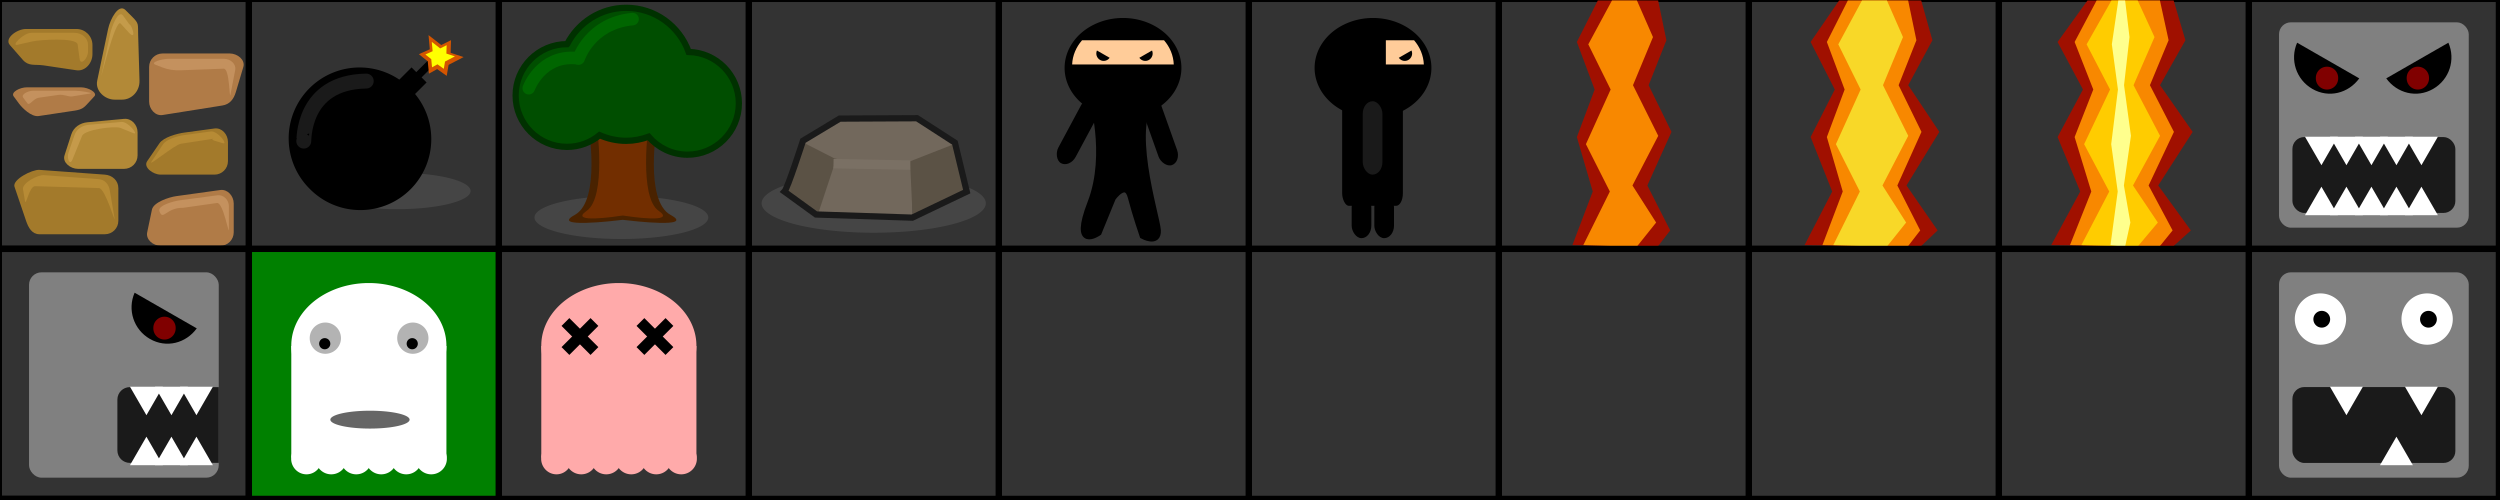<?xml version="1.0" encoding="UTF-8" standalone="no"?>
<!-- Created with Inkscape (http://www.inkscape.org/) -->

<svg
   xmlns:dc="http://purl.org/dc/elements/1.1/"
   xmlns:cc="http://creativecommons.org/ns#"
   xmlns:rdf="http://www.w3.org/1999/02/22-rdf-syntax-ns#"
   xmlns:svg="http://www.w3.org/2000/svg"
   xmlns="http://www.w3.org/2000/svg"
   xmlns:sodipodi="http://sodipodi.sourceforge.net/DTD/sodipodi-0.dtd"
   xmlns:inkscape="http://www.inkscape.org/namespaces/inkscape"
   width="400"
   height="80"
   id="svg2"
   version="1.1"
   inkscape:version="0.48.3.1 r9886"
   sodipodi:docname="spritesheet.svg">
  <rect width="100%" height="100%" fill="#333333" stroke="none"/>
  <defs
     id="defs4" />
  <sodipodi:namedview
     id="base"
     pagecolor="#000000"
     bordercolor="#666666"
     borderopacity="1.0"
     inkscape:pageopacity="0"
     inkscape:pageshadow="2"
     inkscape:zoom="3.959798"
     inkscape:cx="88.207838"
     inkscape:cy="31.358839"
     inkscape:document-units="px"
     inkscape:current-layer="layer1"
     showgrid="false"
     inkscape:window-width="1920"
     inkscape:window-height="1004"
     inkscape:window-x="0"
     inkscape:window-y="24"
     inkscape:window-maximized="1"
     showguides="true"
     inkscape:guide-bbox="true" />
  <g
     inkscape:label="Layer 1"
     inkscape:groupmode="layer"
     id="layer1"
     transform="translate(0,-972.362)">
    <rect
       style="fill:#808080;fill-opacity:1;stroke:none"
       id="rect4986"
       width="30.357"
       height="32.857"
       x="4.643"
       y="1015.934"
       rx="2"
       ry="2" />
    <path
       transform="matrix(1,0,0,0.855,10.859,976.234)"
       d="m 178.166,8.18 a 9.344,9.344 0 1 1 -18.688,0 9.344,9.344 0 1 1 18.688,0 z"
       sodipodi:ry="9.3439112"
       sodipodi:rx="9.3439112"
       sodipodi:cy="8.1801949"
       sodipodi:cx="168.82175"
       id="path4053"
       style="fill:#000000;fill-opacity:1;stroke:none"
       sodipodi:type="arc" />
    <path
       sodipodi:type="arc"
       style="opacity:0.7;fill:#4d4d4d;fill-opacity:1;stroke:none"
       id="path4033"
       sodipodi:cx="64.902298"
       sodipodi:cy="34.570431"
       sodipodi:rx="14.77348"
       sodipodi:ry="3.661803"
       d="m 79.676,34.57 a 14.773,3.662 0 1 1 -29.547,0 14.773,3.662 0 1 1 29.547,0 z"
       transform="matrix(1.214,0,0,1.286,61.003,960.432)" />
    <path
       transform="matrix(0.941,0,0,0.941,38.348,974.626)"
       d="m 79.676,34.57 a 14.773,3.662 0 1 1 -29.547,0 14.773,3.662 0 1 1 29.547,0 z"
       sodipodi:ry="3.661803"
       sodipodi:rx="14.77348"
       sodipodi:cy="34.570431"
       sodipodi:cx="64.902298"
       id="path3975"
       style="opacity:0.7;fill:#4d4d4d;fill-opacity:1;stroke:none"
       sodipodi:type="arc" />
    <path
       style="fill:#492200;fill-opacity:1;stroke:none"
       d="m 99.08,991.942 0,0.062 -4.969,0.281 c 0,0 2.129,12.147 -2.156,14.469 -3.982,2.157 6.178,0.967 7.688,0.781 1.581,0.194 11.621,1.366 7.656,-0.781 -4.286,-2.321 -2.156,-14.469 -2.156,-14.469 l -4.969,-0.281 0,-0.062 -0.531,0.031 -0.562,-0.031 z"
       id="path3972"
       inkscape:connector-curvature="0" />
    <path
       sodipodi:type="arc"
       style="opacity:0.7;fill:#4d4d4d;fill-opacity:1;stroke:none"
       id="path3805"
       sodipodi:cx="64.902298"
       sodipodi:cy="34.570431"
       sodipodi:rx="14.77348"
       sodipodi:ry="3.661803"
       d="m 79.676,34.57 a 14.773,3.662 0 1 1 -29.547,0 14.773,3.662 0 1 1 29.547,0 z"
       transform="matrix(0.795,0,0,0.795,11.95,975.434)" />
    <path
       style="fill:#a37a2b;fill-opacity:1;stroke:none"
       d="m 4.148,976.999 8.075,0 c 1.423,0 2.569,1.146 2.569,2.569 l 0,1.468 c 0,1.423 -1.162,2.779 -2.569,2.569 l -5.22,-0.779 c -1.408,-0.21 -2.411,0.19 -3.348,-0.882 L 1.579,979.568 c -0.937,-1.072 1.146,-2.569 2.569,-2.569 z"
       id="rect3774"
       inkscape:connector-curvature="0"
       sodipodi:nodetypes="sssssssss" />
    <path
       style="fill:#b28937;fill-opacity:1;stroke:none"
       d="m 13.997,991.924 5.861,-0.544 c 1.188,-0.11 2.154,0.961 2.154,2.154 l 0,3.692 c 0,1.193 -0.961,2.154 -2.154,2.154 l -7.384,0 c -1.193,0 -2.521,-1.018 -2.154,-2.154 l 1.088,-3.366 c 0.367,-1.135 1.401,-1.826 2.589,-1.936 z"
       id="rect3776"
       inkscape:connector-curvature="0"
       sodipodi:nodetypes="sssssssss" />
    <path
       style="fill:#b07b47;fill-opacity:1;stroke:none"
       d="m 28.206,1003.743 7.036,-0.979 c 1.182,-0.165 2.154,0.961 2.154,2.154 l 0,4.615 c 0,1.193 -0.961,2.154 -2.154,2.154 l -9.538,0 c -1.193,0 -2.398,-0.986 -2.154,-2.154 l 0.761,-3.636 c 0.245,-1.168 2.712,-1.989 3.894,-2.154 z"
       id="rect3780"
       inkscape:connector-curvature="0"
       sodipodi:nodetypes="sssssssss" />
    <path
       style="fill:#a37a2b;fill-opacity:1;stroke:none"
       d="m 6.321,999.542 10.461,0.761 c 1.19,0.087 2.154,0.961 2.154,2.154 l 0,5.231 c 0,1.193 -0.961,2.154 -2.154,2.154 l -10.461,0 c -1.193,0 -1.77,-1.024 -2.154,-2.154 l -1.849,-5.448 c -0.384,-1.13 2.813,-2.784 4.003,-2.698 z"
       id="rect3782"
       inkscape:connector-curvature="0"
       sodipodi:nodetypes="sssssssss" />
    <path
       style="fill:#a37a2b;fill-opacity:1;stroke:none"
       d="m 29.511,993.572 4.808,-0.653 c 1.182,-0.161 2.154,0.961 2.154,2.154 l 0,3.077 c 0,1.193 -0.961,2.154 -2.154,2.154 l -8.615,0 c -1.193,0 -2.828,-1.169 -2.154,-2.154 l 1.958,-2.859 c 0.674,-0.984 2.821,-1.558 4.003,-1.719 z"
       id="rect3784"
       inkscape:connector-curvature="0"
       sodipodi:nodetypes="sssssssss" />
    <path
       style="fill:#b28937;fill-opacity:1;stroke:none"
       d="m 20.078,973.971 1.086,1.088 c 1.091,1.093 0.888,1.139 0.938,2.823 l 0.218,7.382 c 0.05,1.684 -1.243,3.041 -2.787,3.041 l -1.194,0 c -1.544,0 -3.135,-1.392 -2.787,-3.041 l 1.74,-8.252 c 0.348,-1.648 1.696,-4.133 2.787,-3.041 z"
       id="rect3786"
       inkscape:connector-curvature="0"
       sodipodi:nodetypes="sssssssss" />
    <path
       style="fill:#b07b47;fill-opacity:1;stroke:none"
       d="m 4.332,986.333 8.615,0 c 1.193,0 2.693,0.851 2.154,1.436 l -1.088,1.181 c -0.539,0.585 -0.865,0.932 -2.045,1.109 l -5.787,0.87 c -1.18,0.177 -2.661,-1.339 -3.133,-1.98 l -0.87,-1.181 c -0.472,-0.64 0.961,-1.436 2.154,-1.436 z"
       id="rect3784-1"
       inkscape:connector-curvature="0"
       sodipodi:nodetypes="sssssssss" />
    <path
       sodipodi:nodetypes="sssssssss"
       inkscape:connector-curvature="0"
       id="path3814"
       d="m 4.988,977.614 6.899,0 c 1.216,0 2.195,0.853 2.195,1.913 l 0,1.093 c 0,1.06 -1.187,2.346 -1.349,1.144 l -0.306,-2.272 c -0.162,-1.202 -6.142,-0.751 -7.245,-0.503 l -2.389,0.538 c -1.103,0.248 0.979,-1.913 2.195,-1.913 z"
       style="opacity:0.8;fill:#bd9038;fill-opacity:0.941;stroke:none" />
    <path
       sodipodi:nodetypes="sssssssss"
       inkscape:connector-curvature="0"
       id="path3816"
       d="m 26.856,981.689 9.089,0 c 1.007,0 2.106,0.853 1.818,1.818 l -1.01,3.389 c -0.288,0.965 -0.823,1.66 -1.818,1.818 l -8.079,1.286 c -0.995,0.158 -1.818,-0.811 -1.818,-1.818 l 0,-4.675 c 0,-1.007 0.811,-1.818 1.818,-1.818 z"
       style="opacity:0.8;fill:#c99664;fill-opacity:0;stroke:none" />
    <path
       style="fill:#b07b47;fill-opacity:1;stroke:none"
       d="m 26.012,980.919 10.769,0 c 1.193,0 2.494,1.01 2.154,2.154 l -1.197,4.015 c -0.341,1.143 -0.975,1.966 -2.154,2.154 l -9.572,1.523 c -1.178,0.188 -2.154,-0.961 -2.154,-2.154 l 0,-5.538 c 0,-1.193 0.961,-2.154 2.154,-2.154 z"
       id="rect3778"
       inkscape:connector-curvature="0"
       sodipodi:nodetypes="sssssssss" />
    <path
       sodipodi:nodetypes="sssssssss"
       inkscape:connector-curvature="0"
       id="path3818"
       d="m 26.947,981.772 8.907,0 c 0.987,0 1.968,0.812 1.781,1.782 l -0.759,3.937 c -0.187,0.969 -0.103,-4.178 -1.089,-4.141 l -6.918,0.26 c -0.986,0.037 -2.018,-0.11 -2.935,-0.474 l -1.077,-0.427 c -0.917,-0.364 1.102,-0.935 2.089,-0.935 z"
       style="opacity:0.8;fill:#c99664;fill-opacity:1;stroke:none" />
    <path
       sodipodi:nodetypes="sssssccs"
       inkscape:connector-curvature="0"
       id="path3820"
       d="m 28.813,1004.401 5.978,-0.794 c 1.004,-0.133 1.83,0.779 1.83,1.746 l 0,3.741 c 0,0.967 -0.903,-4.396 -1.907,-4.254 l -5.411,0.769 c -2.759,-0.051 -3.205,2.186 -3.798,0.537 -0.328,-0.912 2.304,-1.613 3.308,-1.746 z"
       style="fill:#c4915e;fill-opacity:1;stroke:none" />
    <path
       sodipodi:nodetypes="sssssssss"
       inkscape:connector-curvature="0"
       id="path3822"
       d="m 29.566,993.964 4.186,-0.568 c 1.029,-0.14 2.869,2.178 1.875,1.875 l -1.308,-0.398 c -0.994,-0.302 0.613,-0.438 -0.414,-0.279 l -4.962,0.769 c -1.027,0.159 -5.296,3.759 -4.721,2.894 l 1.859,-2.797 c 0.575,-0.865 2.456,-1.357 3.485,-1.496 z"
       style="fill:#b78b35;fill-opacity:1;stroke:none" />
    <path
       sodipodi:nodetypes="sssssssss"
       inkscape:connector-curvature="0"
       id="path3824"
       d="m 7.025,1000.387 8.743,0.636 c 0.995,0.072 1.633,0.817 1.8,1.8 l 0.769,4.525 c 0.167,0.983 -1.496,-4.862 -2.492,-4.892 L 5.641,1002.149 c -0.997,-0.03 -1.48,3.337 -1.646,2.354 l -0.315,-1.861 c -0.166,-0.983 2.351,-2.327 3.345,-2.255 z"
       style="fill:#b78b35;fill-opacity:1;stroke:none" />
    <path
       sodipodi:nodetypes="sssssssss"
       inkscape:connector-curvature="0"
       id="path3826"
       d="m 5.35,986.877 6.582,0 c 0.912,0 3.116,0.348 2.516,0.444 l -2.898,0.467 c -0.6,0.097 -1.313,-0.37 -2.215,-0.24 l -3.116,0.447 c -0.902,0.13 -1.489,1.37 -1.85,0.88 l -0.665,-0.902 c -0.361,-0.489 0.734,-1.097 1.646,-1.097 z"
       style="fill:#c4915e;fill-opacity:1;stroke:none" />
    <path
       sodipodi:nodetypes="sssssssss"
       inkscape:connector-curvature="0"
       id="path3828"
       d="m 14.234,992.328 5.21,-0.454 c 1.056,-0.092 2.837,2.171 1.915,1.798 l -2.077,-0.841 c -0.923,-0.374 -5.745,0.277 -6.145,1.259 l -1.564,3.846 c -0.4,0.983 -0.933,-0.235 -0.607,-1.182 l 0.967,-2.809 c 0.326,-0.948 1.245,-1.524 2.301,-1.616 z"
       style="opacity:0.8;fill:#c99f4f;fill-opacity:1;stroke:none" />
    <path
       sodipodi:nodetypes="sccssss"
       inkscape:connector-curvature="0"
       id="path3830"
       d="m 19.688,974.86 1.019,1.405 c 0.396,0.061 1.26,2.791 -0.147,1.249 l -1.26,-1.385 c -0.828,-0.91 -3.344,9.582 -3.067,8.268 l 1.387,-6.577 c 0.277,-1.313 1.345,-3.958 2.067,-2.962 z"
       style="fill:#c49b4a;fill-opacity:1;stroke:none" />
    <path
       sodipodi:type="arc"
       style="fill:#000000;fill-opacity:1;stroke:none"
       id="path3029"
       sodipodi:cx="48.75"
       sodipodi:cy="7.6785717"
       sodipodi:rx="18.928572"
       sodipodi:ry="18.928572"
       d="m 67.679,7.679 a 18.929,18.929 0 1 1 -37.857,0 18.929,18.929 0 1 1 37.857,0 z"
       transform="matrix(0.424,-0.424,0.424,0.424,33.67,1011.981)" />
    <rect
       style="fill:none;stroke:#000000;stroke-opacity:1"
       id="rect3799"
       width="40"
       height="40"
       x="-0.179"
       y="972.184" />
    <rect
       y="972.184"
       x="39.821"
       height="40"
       width="40"
       id="rect3801"
       style="fill:none;stroke:#000000;stroke-opacity:1" />
    <path
       style="fill:none;stroke:#1a1a1a;stroke-width:2.384;stroke-linecap:round;stroke-linejoin:miter;stroke-miterlimit:4;stroke-opacity:1;stroke-dasharray:none"
       d="m 48.603,994.939 c 0.071,0.071 -0.403,-9.452 9.996,-9.605"
       id="path3817"
       inkscape:connector-curvature="0"
       sodipodi:nodetypes="cc" />
    <rect
       style="fill:#000000;fill-opacity:1;stroke:none"
       id="rect3819"
       width="3.122"
       height="3.405"
       x="-651.85"
       y="741.863"
       transform="matrix(0.707,-0.707,0.707,0.707,0,0)" />
    <rect
       y="742.932"
       x="-651.596"
       height="1.198"
       width="6.232"
       id="rect3827"
       style="fill:#000000;fill-opacity:1;stroke:none"
       transform="matrix(0.707,-0.707,0.707,0.707,0,0)" />
    <path
       style="fill:#d45500;fill-opacity:1;stroke:none"
       d="m 71.475,984.501 0.298,-1.763 2.397,-1.241 -2.068,-0.683 0.061,-2.026 -1.563,0.779 -2.035,-1.587 0.204,2.264 -1.745,0.79 1.416,1.135 0.19,1.976 1.312,-0.729 z"
       id="path3821"
       inkscape:connector-curvature="0"
       sodipodi:nodetypes="ccccccccccccc" />
    <path
       sodipodi:nodetypes="ccccccccccccc"
       inkscape:connector-curvature="0"
       id="path3825"
       d="m 71.008,983.372 0.197,-1.166 1.585,-0.821 -1.368,-0.452 0.041,-1.34 -1.034,0.515 -1.346,-1.05 0.135,1.498 -1.154,0.522 0.936,0.75 0.125,1.307 0.868,-0.482 z"
       style="fill:#ffff00;fill-opacity:1;stroke:none" />
    <rect
       style="fill:none;stroke:#000000;stroke-opacity:1"
       id="rect3829"
       width="40"
       height="40"
       x="79.821"
       y="972.184" />
    <path
       inkscape:connector-curvature="0"
       id="path3977"
       d="m 99.217,991.942 0,0.059 -3.729,0.269 c 0,0 1.598,11.608 -1.618,13.826 -2.989,2.061 4.637,0.924 5.77,0.747 1.187,0.185 8.722,1.305 5.747,-0.747 -3.217,-2.218 -1.618,-13.826 -1.618,-13.826 l -3.729,-0.269 0,-0.059 -0.399,0.03 -0.422,-0.03 z"
       style="opacity:0.753;fill:#803300;fill-opacity:1;stroke:none" />
    <path
       style="fill:#004e00;fill-opacity:1;stroke:#003100;stroke-opacity:1"
       d="m 100.188,973.612 c -4.123,0 -7.676,2.374 -9.438,5.812 -0.002,0.004 -0.029,-0.004 -0.031,0 -4.537,0 -8.219,3.682 -8.219,8.219 0,4.537 3.682,8.219 8.219,8.219 1.985,0 3.799,-0.703 5.219,-1.875 1.305,0.572 2.733,0.906 4.25,0.906 1.267,0 2.467,-0.25 3.594,-0.656 1.506,1.749 3.73,2.875 6.219,2.875 4.537,0 8.219,-3.682 8.219,-8.219 0,-4.474 -3.581,-8.119 -8.031,-8.219 -1.468,-4.112 -5.384,-7.062 -10,-7.062 z"
       id="path3962"
       inkscape:connector-curvature="0" />
    <path
       style="fill:none;stroke:#006600;stroke-width:2;stroke-linecap:round;stroke-linejoin:round;stroke-miterlimit:4;stroke-opacity:1;stroke-dasharray:none"
       d="m 84.6,986.477 c 0,0 1.934,-5.325 7.616,-4.82"
       id="path3979"
       inkscape:connector-curvature="0"
       sodipodi:nodetypes="cc" />
    <path
       inkscape:connector-curvature="0"
       id="path3981"
       d="m 92.579,981.734 c 0,0 1.796,-5.662 8.634,-6.316"
       style="fill:none;stroke:#006600;stroke-width:2;stroke-linecap:round;stroke-linejoin:round;stroke-miterlimit:4;stroke-opacity:1;stroke-dasharray:none"
       sodipodi:nodetypes="cc" />
    <rect
       y="972.184"
       x="119.821"
       height="40"
       width="40"
       id="rect4002"
       style="fill:none;stroke:#000000;stroke-opacity:1" />
    <path
       style="fill:#5b5245;fill-opacity:1;stroke:none"
       d="m 128.446,994.648 -2.872,8.371 c 0,0 5.42,4.774 5.528,3.516 0.108,-1.258 3.082,-9.015 3.082,-9.015 z"
       id="path4027"
       inkscape:connector-curvature="0"
       sodipodi:nodetypes="ccscc" />
    <path
       style="fill:#72685c;fill-opacity:1;stroke:none"
       d="m 133.87,997.602 12.058,0.486 0.084,8.964 -15.183,-0.288 z"
       id="path4029"
       inkscape:connector-curvature="0"
       sodipodi:nodetypes="ccccc" />
    <path
       style="fill:#5b5245;fill-opacity:1;stroke:none"
       d="m 145.591,997.772 6.784,-2.847 2.351,8.059 -8.713,4.069 z"
       id="path4031"
       inkscape:connector-curvature="0"
       sodipodi:nodetypes="ccccc" />
    <path
       style="fill:#72685c;fill-opacity:1;stroke:#72685c;stroke-width:1px;stroke-linecap:butt;stroke-linejoin:miter;stroke-opacity:1"
       d="m 128.938,994.817 c -0.64,0.072 5.673,-2.978 5.673,-2.978 l 11.633,0.118 5.731,3.188 -6.502,2.545 -11.774,-0.446 z"
       id="path4014"
       inkscape:connector-curvature="0"
       sodipodi:nodetypes="ccccccc" />
    <path
       style="fill:none;stroke:#7a7064;stroke-width:1.5;stroke-linecap:butt;stroke-linejoin:miter;stroke-miterlimit:4;stroke-opacity:1;stroke-dasharray:none"
       d="m 133.362,998.547 12.274,0.229"
       id="path4037"
       inkscape:connector-curvature="0"
       sodipodi:nodetypes="cc" />
    <path
       style="fill:none;stroke:#1a1a1a;stroke-width:1px;stroke-linecap:butt;stroke-linejoin:miter;stroke-opacity:1"
       d="m 125.511,1003.018 c 0.505,-0.505 2.967,-8.144 2.967,-8.144 l 5.872,-3.535 12.374,-0.063 6.061,3.914 1.894,7.829 -8.713,4.167 -15.405,-0.505 z"
       id="path4039"
       inkscape:connector-curvature="0"
       sodipodi:nodetypes="ccccccccc" />
    <rect
       style="fill:none;stroke:#000000;stroke-opacity:1"
       id="rect4047"
       width="40"
       height="40"
       x="159.821"
       y="972.184" />
    <path
       style="fill:#ffcc99;fill-opacity:1;stroke:none"
       d="m 173.123,978.808 c -0.938,1.094 -1.524,2.416 -1.579,3.864 l 16.257,0 c -0.056,-1.448 -0.615,-2.77 -1.552,-3.864 l -13.126,0 z"
       id="path4049"
       inkscape:connector-curvature="0" />
    <path
       style="fill:#000000;fill-opacity:1;stroke:none"
       d="m 175.51,980.441 c -0.242,0.553 -0.035,1.205 0.501,1.513 0.536,0.308 1.176,0.142 1.532,-0.346 l -2.033,-1.167 z"
       id="path4058"
       inkscape:connector-curvature="0" />
    <path
       inkscape:connector-curvature="0"
       id="path4065"
       d="m 184.326,980.441 c 0.242,0.553 0.035,1.205 -0.501,1.513 -0.536,0.308 -1.176,0.142 -1.532,-0.346 l 2.033,-1.167 z"
       style="fill:#000000;fill-opacity:1;stroke:none" />
    <rect
       ry="2"
       rx="1.635"
       y="992.333"
       x="-159.585"
       height="11.743"
       width="3.149"
       id="rect4075"
       style="fill:#000000;fill-opacity:1;stroke:none"
       transform="matrix(0.942,-0.335,0.335,0.942,0,0)" />
    <rect
       style="fill:#000000;fill-opacity:1;stroke:none"
       id="rect4077"
       width="3.149"
       height="11.743"
       x="620.347"
       y="787.7"
       rx="1.635"
       ry="2"
       transform="matrix(0.881,0.473,-0.473,0.881,0,0)" />
    <rect
       y="972.184"
       x="199.821"
       height="40"
       width="40"
       id="rect4079"
       style="fill:none;stroke:#000000;stroke-opacity:1" />
    <path
       sodipodi:type="arc"
       style="fill:#000000;fill-opacity:1;stroke:none"
       id="path4097"
       sodipodi:cx="168.82175"
       sodipodi:cy="8.1801949"
       sodipodi:rx="9.3439112"
       sodipodi:ry="9.3439112"
       d="m 178.166,8.18 a 9.344,9.344 0 1 1 -18.688,0 9.344,9.344 0 1 1 18.688,0 z"
       transform="matrix(1,0,0,0.855,50.859,976.234)" />
    <path
       style="fill:#ffcc99;fill-opacity:1;stroke:none"
       d="m 221.737,978.8 0,3.875 6.076,0 c -0.056,-1.448 -0.625,-2.782 -1.562,-3.875 z"
       id="path4099"
       inkscape:connector-curvature="0"
       sodipodi:nodetypes="ccccc" />
    <path
       inkscape:connector-curvature="0"
       id="path4101"
       d="m 215.51,980.441 c -0.242,0.553 -0.035,1.205 0.501,1.513 0.536,0.308 1.176,0.142 1.532,-0.346 l -2.033,-1.167 z"
       style="fill:#000000;fill-opacity:1;stroke:none" />
    <path
       style="fill:#000000;fill-opacity:1;stroke:none"
       d="m 225.841,980.441 c 0.242,0.553 0.035,1.205 -0.501,1.513 -0.536,0.308 -1.176,0.142 -1.532,-0.346 l 2.033,-1.167 z"
       id="path4103"
       inkscape:connector-curvature="0" />
    <rect
       ry="2"
       rx="1.076"
       y="988.119"
       x="214.745"
       height="17.173"
       width="9.715"
       id="rect4105"
       style="fill:#000000;fill-opacity:1;stroke:none" />
    <rect
       style="fill:#000000;fill-opacity:1;stroke:none"
       id="rect4107"
       width="3.149"
       height="6.945"
       x="216.266"
       y="1003.523"
       rx="1.635"
       ry="2" />
    <rect
       ry="2"
       rx="1.635"
       y="1003.523"
       x="219.892"
       height="6.945"
       width="3.149"
       id="rect4109"
       style="fill:#000000;fill-opacity:1;stroke:none" />
    <rect
       style="fill:#1a1a1a;fill-opacity:1;stroke:none"
       id="rect4111"
       width="3.149"
       height="11.743"
       x="218.039"
       y="988.56"
       rx="1.635"
       ry="2" />
    <rect
       style="fill:none;stroke:#000000;stroke-opacity:1"
       id="rect4119"
       width="40"
       height="40"
       x="239.821"
       y="972.184" />
    <path
       style="fill:#000000;stroke:#000000;stroke-width:1px;stroke-linecap:butt;stroke-linejoin:miter;stroke-opacity:1"
       d="m 174.63,987.614 c 0,0 2.904,9.344 -0.126,17.173 -3.03,7.829 1.263,4.798 1.263,4.798 l 2.273,-5.556 c 0,0 2.147,-3.03 2.904,-0.126 0.758,2.904 1.894,6.187 1.894,6.187 0,0 2.525,1.389 2.399,-0.884 -0.126,-2.273 -5.177,-17.678 -0.253,-21.592 4.924,-3.914 -10.354,0 -10.354,0 z"
       id="path3043"
       inkscape:connector-curvature="0" />
    <path
       inkscape:connector-curvature="0"
       id="path3829"
       d="m 251.587,1011.581 3.251,-8.575 -2.54,-8.714 2.845,-7.607 -2.845,-7.607 3.353,-6.639 9.652,0 1.321,6.362 -2.845,7.192 3.657,7.469 -3.861,8.575 3.657,7.192 -2.032,2.628 z"
       style="fill:#a01000;fill-opacity:1;stroke:none" />
    <path
       style="fill:#f88800;fill-opacity:1;stroke:none"
       d="m 253.326,1011.581 4.25,-8.575 -3.83,-7.577 3.956,-8.744 -3.577,-7.228 3.787,-7.018 3.997,0 2.567,5.857 -3.198,7.697 4.04,8.1 -4.124,7.944 3.787,5.93 -3.114,3.891 z"
       id="path3831"
       inkscape:connector-curvature="0"
       sodipodi:nodetypes="cccccccccccccc" />
    <rect
       y="972.184"
       x="279.821"
       height="40"
       width="40"
       id="rect3833"
       style="fill:none;stroke:#000000;stroke-opacity:1"
       inkscape:export-filename="/home/markus/bomb.js/gfx/path3839.png"
       inkscape:export-xdpi="87.800003"
       inkscape:export-ydpi="87.800003" />
    <path
       inkscape:connector-curvature="0"
       id="path3835"
       d="m 288.73,1011.581 4.423,-8.575 -3.456,-8.714 3.87,-7.607 -3.87,-7.607 4.561,-6.639 13.131,0 1.797,6.362 -3.87,7.192 4.976,7.469 -5.253,8.575 4.976,7.192 -2.765,2.628 z"
       style="fill:#a01000;fill-opacity:1;stroke:none"
       inkscape:export-filename="/home/markus/bomb.js/gfx/path3839.png"
       inkscape:export-xdpi="87.800003"
       inkscape:export-ydpi="87.800003" />
    <path
       style="fill:#f88800;fill-opacity:1;stroke:none"
       d="m 291.587,1011.581 3.251,-8.575 -2.54,-8.714 2.845,-7.607 -2.845,-7.607 3.353,-6.639 9.652,0 1.321,6.362 -2.845,7.192 3.657,7.469 -3.861,8.575 3.657,7.192 -2.032,2.628 z"
       id="path3837"
       inkscape:connector-curvature="0"
       inkscape:export-filename="/home/markus/bomb.js/gfx/path3839.png"
       inkscape:export-xdpi="87.800003"
       inkscape:export-ydpi="87.800003" />
    <path
       sodipodi:nodetypes="cccccccccccccc"
       inkscape:connector-curvature="0"
       id="path3839"
       d="m 293.326,1011.581 4.25,-8.575 -3.83,-7.577 3.956,-8.744 -3.577,-7.228 3.787,-7.018 3.997,0 2.567,5.857 -3.198,7.697 4.04,8.1 -4.124,7.944 3.787,5.93 -3.114,3.891 z"
       style="fill:#f8d828;fill-opacity:1;stroke:none"
       inkscape:export-xdpi="87.800003"
       inkscape:export-ydpi="87.800003" />
    <rect
       style="fill:none;stroke:#000000;stroke-opacity:1"
       id="rect3841"
       width="40"
       height="40"
       x="319.821"
       y="972.184" />
    <path
       style="fill:#a01000;fill-opacity:1;stroke:none"
       d="m 328.194,1011.581 4.643,-8.575 -3.627,-8.714 4.063,-7.607 -4.063,-7.607 4.788,-6.639 13.784,0 1.886,6.362 -4.063,7.192 5.223,7.469 -5.514,8.575 5.223,7.192 -2.902,2.628 z"
       id="path3843"
       inkscape:connector-curvature="0" />
    <path
       inkscape:connector-curvature="0"
       id="path3845"
       d="m 331.193,1011.581 3.413,-8.575 -2.666,-8.714 2.986,-7.607 -2.986,-7.607 3.519,-6.639 10.131,0 1.386,6.362 -2.986,7.192 3.839,7.469 -4.052,8.575 3.839,7.192 -2.133,2.628 z"
       style="fill:#f88800;fill-opacity:1;stroke:none" />
    <path
       style="fill:#ffcc00;fill-opacity:1;stroke:none"
       d="m 333.018,1011.581 4.462,-8.575 -4.02,-7.577 4.152,-8.744 -3.755,-7.228 3.976,-7.018 4.195,0 2.695,5.857 -3.357,7.697 4.241,8.1 -4.329,7.944 3.976,5.93 -3.269,3.891 z"
       id="path3847"
       inkscape:connector-curvature="0"
       sodipodi:nodetypes="cccccccccccccc" />
    <path
       sodipodi:nodetypes="cccccccccccccc"
       inkscape:connector-curvature="0"
       id="path3849"
       d="m 337.676,1011.581 1.16,-8.575 -1.045,-7.577 1.08,-8.744 -0.977,-7.228 1.034,-7.018 1.091,0 0.701,5.857 -0.873,7.697 1.103,8.1 -1.126,7.944 1.034,5.93 -0.85,3.891 z"
       style="fill:#ffff8d;fill-opacity:1;stroke:none" />
    <rect
       y="972.184"
       x="359.821"
       height="40"
       width="40"
       id="rect3052"
       style="fill:none;stroke:#000000;stroke-opacity:1" />
    <rect
       style="fill:#808080;fill-opacity:1;stroke:none"
       id="rect3054"
       width="30.357"
       height="32.857"
       x="364.643"
       y="975.934"
       ry="1.9" />
    <rect
       y="994.291"
       x="366.786"
       height="12.143"
       width="26.071"
       id="rect3824"
       style="fill:#1a1a1a;fill-opacity:1;stroke:none"
       ry="1.9" />
    <path
       inkscape:connector-curvature="0"
       id="path3827"
       d="m 367.539,979.195 c -1.183,2.708 -0.171,5.895 2.451,7.399 2.621,1.505 5.752,0.695 7.492,-1.692 l -9.943,-5.707 z"
       style="fill:#000000;fill-opacity:1;stroke:none" />
    <path
       style="fill:#000000;fill-opacity:1;stroke:none"
       d="m 391.742,979.195 c 1.183,2.708 0.171,5.895 -2.451,7.399 -2.621,1.505 -5.752,0.695 -7.492,-1.692 l 9.943,-5.707 z"
       id="path3834"
       inkscape:connector-curvature="0" />
    <g
       id="g3852"
       transform="translate(0.714,-40)">
      <path
         inkscape:transform-center-y="0.76024046"
         transform="translate(180.536,1089.684)"
         d="m 190.179,-50.888 -2.634,-4.561 5.267,0 z"
         inkscape:randomized="0"
         inkscape:rounded="0"
         inkscape:flatsided="true"
         sodipodi:arg2="2.6179939"
         sodipodi:arg1="1.5707963"
         sodipodi:r2="1.5204809"
         sodipodi:r1="3.040962"
         sodipodi:cy="-53.92857"
         sodipodi:cx="190.17857"
         sodipodi:sides="3"
         id="path3842"
         style="fill:#ffffff;fill-opacity:1;stroke:none"
         sodipodi:type="star" />
      <path
         sodipodi:type="star"
         style="fill:#ffffff;fill-opacity:1;stroke:none"
         id="path3844"
         sodipodi:sides="3"
         sodipodi:cx="190.17857"
         sodipodi:cy="-53.92857"
         sodipodi:r1="3.040962"
         sodipodi:r2="1.5204809"
         sodipodi:arg1="1.5707963"
         sodipodi:arg2="2.6179939"
         inkscape:flatsided="true"
         inkscape:rounded="0"
         inkscape:randomized="0"
         d="m 190.179,-50.888 -2.634,-4.561 5.267,0 z"
         transform="translate(184.536,1089.684)"
         inkscape:transform-center-y="0.76024046" />
      <path
         inkscape:transform-center-y="0.76024046"
         transform="translate(188.536,1089.684)"
         d="m 190.179,-50.888 -2.634,-4.561 5.267,0 z"
         inkscape:randomized="0"
         inkscape:rounded="0"
         inkscape:flatsided="true"
         sodipodi:arg2="2.6179939"
         sodipodi:arg1="1.5707963"
         sodipodi:r2="1.5204809"
         sodipodi:r1="3.040962"
         sodipodi:cy="-53.92857"
         sodipodi:cx="190.17857"
         sodipodi:sides="3"
         id="path3846"
         style="fill:#ffffff;fill-opacity:1;stroke:none"
         sodipodi:type="star" />
      <path
         sodipodi:type="star"
         style="fill:#ffffff;fill-opacity:1;stroke:none"
         id="path3848"
         sodipodi:sides="3"
         sodipodi:cx="190.17857"
         sodipodi:cy="-53.92857"
         sodipodi:r1="3.040962"
         sodipodi:r2="1.5204809"
         sodipodi:arg1="1.5707963"
         sodipodi:arg2="2.6179939"
         inkscape:flatsided="true"
         inkscape:rounded="0"
         inkscape:randomized="0"
         d="m 190.179,-50.888 -2.634,-4.561 5.267,0 z"
         transform="translate(192.536,1089.684)"
         inkscape:transform-center-y="0.76024046" />
      <path
         inkscape:transform-center-y="0.76024046"
         transform="translate(196.536,1089.684)"
         d="m 190.179,-50.888 -2.634,-4.561 5.267,0 z"
         inkscape:randomized="0"
         inkscape:rounded="0"
         inkscape:flatsided="true"
         sodipodi:arg2="2.6179939"
         sodipodi:arg1="1.5707963"
         sodipodi:r2="1.5204809"
         sodipodi:r1="3.040962"
         sodipodi:cy="-53.92857"
         sodipodi:cx="190.17857"
         sodipodi:sides="3"
         id="path3850"
         style="fill:#ffffff;fill-opacity:1;stroke:none"
         sodipodi:type="star" />
    </g>
    <path
       sodipodi:type="arc"
       style="fill:#800000;fill-opacity:1;stroke:none"
       id="path3859"
       sodipodi:cx="220.35715"
       sodipodi:cy="-38.75"
       sodipodi:rx="1.7857143"
       sodipodi:ry="1.7857143"
       d="m 222.143,-38.75 a 1.786,1.786 0 1 1 -3.571,0 1.786,1.786 0 1 1 3.571,0 z"
       transform="translate(151.964,1023.612)" />
    <path
       transform="translate(166.5,1023.612)"
       d="m 222.143,-38.75 a 1.786,1.786 0 1 1 -3.571,0 1.786,1.786 0 1 1 3.571,0 z"
       sodipodi:ry="1.7857143"
       sodipodi:rx="1.7857143"
       sodipodi:cy="-38.75"
       sodipodi:cx="220.35715"
       id="path3861"
       style="fill:#800000;fill-opacity:1;stroke:none"
       sodipodi:type="arc" />
    <g
       transform="matrix(1,0,0,-1,0.714,2041.031)"
       id="g3863">
      <path
         sodipodi:type="star"
         style="fill:#ffffff;fill-opacity:1;stroke:none"
         id="path3865"
         sodipodi:sides="3"
         sodipodi:cx="190.17857"
         sodipodi:cy="-53.92857"
         sodipodi:r1="3.040962"
         sodipodi:r2="1.5204809"
         sodipodi:arg1="1.5707963"
         sodipodi:arg2="2.6179939"
         inkscape:flatsided="true"
         inkscape:rounded="0"
         inkscape:randomized="0"
         d="m 190.179,-50.888 -2.634,-4.561 5.267,0 z"
         transform="translate(180.536,1089.684)"
         inkscape:transform-center-y="0.76024046" />
      <path
         inkscape:transform-center-y="0.76024046"
         transform="translate(184.536,1089.684)"
         d="m 190.179,-50.888 -2.634,-4.561 5.267,0 z"
         inkscape:randomized="0"
         inkscape:rounded="0"
         inkscape:flatsided="true"
         sodipodi:arg2="2.6179939"
         sodipodi:arg1="1.5707963"
         sodipodi:r2="1.5204809"
         sodipodi:r1="3.040962"
         sodipodi:cy="-53.92857"
         sodipodi:cx="190.17857"
         sodipodi:sides="3"
         id="path3867"
         style="fill:#ffffff;fill-opacity:1;stroke:none"
         sodipodi:type="star" />
      <path
         sodipodi:type="star"
         style="fill:#ffffff;fill-opacity:1;stroke:none"
         id="path3869"
         sodipodi:sides="3"
         sodipodi:cx="190.17857"
         sodipodi:cy="-53.92857"
         sodipodi:r1="3.040962"
         sodipodi:r2="1.5204809"
         sodipodi:arg1="1.5707963"
         sodipodi:arg2="2.6179939"
         inkscape:flatsided="true"
         inkscape:rounded="0"
         inkscape:randomized="0"
         d="m 190.179,-50.888 -2.634,-4.561 5.267,0 z"
         transform="translate(188.536,1089.684)"
         inkscape:transform-center-y="0.76024046" />
      <path
         inkscape:transform-center-y="0.76024046"
         transform="translate(192.536,1089.684)"
         d="m 190.179,-50.888 -2.634,-4.561 5.267,0 z"
         inkscape:randomized="0"
         inkscape:rounded="0"
         inkscape:flatsided="true"
         sodipodi:arg2="2.6179939"
         sodipodi:arg1="1.5707963"
         sodipodi:r2="1.5204809"
         sodipodi:r1="3.040962"
         sodipodi:cy="-53.92857"
         sodipodi:cx="190.17857"
         sodipodi:sides="3"
         id="path3871"
         style="fill:#ffffff;fill-opacity:1;stroke:none"
         sodipodi:type="star" />
      <path
         sodipodi:type="star"
         style="fill:#ffffff;fill-opacity:1;stroke:none"
         id="path3873"
         sodipodi:sides="3"
         sodipodi:cx="190.17857"
         sodipodi:cy="-53.92857"
         sodipodi:r1="3.040962"
         sodipodi:r2="1.5204809"
         sodipodi:arg1="1.5707963"
         sodipodi:arg2="2.6179939"
         inkscape:flatsided="true"
         inkscape:rounded="0"
         inkscape:randomized="0"
         d="m 190.179,-50.888 -2.634,-4.561 5.267,0 z"
         transform="translate(196.536,1089.684)"
         inkscape:transform-center-y="0.76024046" />
    </g>
    <rect
       y="1012.184"
       x="-0.179"
       height="40"
       width="40"
       id="rect4816"
       style="fill:none;stroke:#000000;stroke-opacity:1" />
    <rect
       style="fill:#008000;stroke:#000000;stroke-opacity:1"
       id="rect4818"
       width="40"
       height="40"
       x="39.821"
       y="1012.184" />
    <rect
       y="1012.184"
       x="79.821"
       height="40"
       width="40"
       id="rect4830"
       style="fill:none;stroke:#000000;stroke-opacity:1" />
    <rect
       style="fill:none;stroke:#000000;stroke-opacity:1"
       id="rect4840"
       width="40"
       height="40"
       x="119.821"
       y="1012.184" />
    <rect
       y="1012.184"
       x="159.821"
       height="40"
       width="40"
       id="rect4854"
       style="fill:none;stroke:#000000;stroke-opacity:1" />
    <rect
       style="fill:none;stroke:#000000;stroke-opacity:1"
       id="rect4866"
       width="40"
       height="40"
       x="199.821"
       y="1012.184" />
    <rect
       y="1012.184"
       x="239.821"
       height="40"
       width="40"
       id="rect4884"
       style="fill:none;stroke:#000000;stroke-opacity:1" />
    <rect
       inkscape:export-ydpi="87.800003"
       inkscape:export-xdpi="87.800003"
       inkscape:export-filename="/home/markus/bomb.js/gfx/path3839.png"
       style="fill:none;stroke:#000000;stroke-opacity:1"
       id="rect4892"
       width="40"
       height="40"
       x="279.821"
       y="1012.184" />
    <rect
       y="1012.184"
       x="319.821"
       height="40"
       width="40"
       id="rect4900"
       style="fill:none;stroke:#000000;stroke-opacity:1" />
    <rect
       style="fill:none;stroke:#000000;stroke-opacity:1"
       id="rect4910"
       width="40"
       height="40"
       x="359.821"
       y="1012.184" />
    <rect
       style="fill:none;stroke:#000000;stroke-opacity:1"
       id="rect4948"
       width="40"
       height="40"
       x="-0.179"
       y="1012.184" />
    <path
       style="fill:#1a1a1a;fill-opacity:1;stroke:none"
       d="m 20.781,1034.3 c -1.108,0 -2,0.892 -2,2 l 0,8.125 c 0,1.108 0.892,2 2,2 l 14.219,0 0,-12.125 -14.219,0 z"
       id="rect4950"
       inkscape:connector-curvature="0" />
    <path
       style="fill:#000000;fill-opacity:1;stroke:none"
       d="m 21.539,1019.195 c -1.183,2.708 -0.171,5.895 2.451,7.399 2.621,1.505 5.752,0.695 7.492,-1.692 l -9.943,-5.707 z"
       id="path4954"
       inkscape:connector-curvature="0" />
    <g
       id="g4993"
       transform="translate(0,-40)">
      <path
         sodipodi:type="star"
         style="fill:#ffffff;fill-opacity:1;stroke:none"
         id="path4960"
         sodipodi:sides="3"
         sodipodi:cx="190.17857"
         sodipodi:cy="-53.92857"
         sodipodi:r1="3.040962"
         sodipodi:r2="1.5204809"
         sodipodi:arg1="1.5707963"
         sodipodi:arg2="2.6179939"
         inkscape:flatsided="true"
         inkscape:rounded="0"
         inkscape:randomized="0"
         d="m 190.179,-50.888 -2.634,-4.561 5.267,0 z"
         transform="translate(-166.75,1129.684)"
         inkscape:transform-center-y="0.76024046" />
      <path
         inkscape:transform-center-y="0.76024046"
         transform="translate(-162.75,1129.684)"
         d="m 190.179,-50.888 -2.634,-4.561 5.267,0 z"
         inkscape:randomized="0"
         inkscape:rounded="0"
         inkscape:flatsided="true"
         sodipodi:arg2="2.6179939"
         sodipodi:arg1="1.5707963"
         sodipodi:r2="1.5204809"
         sodipodi:r1="3.040962"
         sodipodi:cy="-53.92857"
         sodipodi:cx="190.17857"
         sodipodi:sides="3"
         id="path4962"
         style="fill:#ffffff;fill-opacity:1;stroke:none"
         sodipodi:type="star" />
      <path
         sodipodi:type="star"
         style="fill:#ffffff;fill-opacity:1;stroke:none"
         id="path4964"
         sodipodi:sides="3"
         sodipodi:cx="190.17857"
         sodipodi:cy="-53.92857"
         sodipodi:r1="3.040962"
         sodipodi:r2="1.5204809"
         sodipodi:arg1="1.5707963"
         sodipodi:arg2="2.6179939"
         inkscape:flatsided="true"
         inkscape:rounded="0"
         inkscape:randomized="0"
         d="m 190.179,-50.888 -2.634,-4.561 5.267,0 z"
         transform="translate(-158.75,1129.684)"
         inkscape:transform-center-y="0.76024046" />
    </g>
    <path
       transform="translate(-194.036,1063.612)"
       d="m 222.143,-38.75 a 1.786,1.786 0 1 1 -3.571,0 1.786,1.786 0 1 1 3.571,0 z"
       sodipodi:ry="1.7857143"
       sodipodi:rx="1.7857143"
       sodipodi:cy="-38.75"
       sodipodi:cx="220.35715"
       id="path4970"
       style="fill:#800000;fill-opacity:1;stroke:none"
       sodipodi:type="arc" />
    <g
       id="g4998"
       transform="matrix(1,0,0,-1,0,2121.03)">
      <path
         inkscape:transform-center-y="0.76024046"
         transform="translate(-166.75,1129.684)"
         d="m 190.179,-50.888 -2.634,-4.561 5.267,0 z"
         inkscape:randomized="0"
         inkscape:rounded="0"
         inkscape:flatsided="true"
         sodipodi:arg2="2.6179939"
         sodipodi:arg1="1.5707963"
         sodipodi:r2="1.5204809"
         sodipodi:r1="3.040962"
         sodipodi:cy="-53.92857"
         sodipodi:cx="190.17857"
         sodipodi:sides="3"
         id="path5000"
         style="fill:#ffffff;fill-opacity:1;stroke:none"
         sodipodi:type="star" />
      <path
         sodipodi:type="star"
         style="fill:#ffffff;fill-opacity:1;stroke:none"
         id="path5002"
         sodipodi:sides="3"
         sodipodi:cx="190.17857"
         sodipodi:cy="-53.92857"
         sodipodi:r1="3.040962"
         sodipodi:r2="1.5204809"
         sodipodi:arg1="1.5707963"
         sodipodi:arg2="2.6179939"
         inkscape:flatsided="true"
         inkscape:rounded="0"
         inkscape:randomized="0"
         d="m 190.179,-50.888 -2.634,-4.561 5.267,0 z"
         transform="translate(-162.75,1129.684)"
         inkscape:transform-center-y="0.76024046" />
      <path
         inkscape:transform-center-y="0.76024046"
         transform="translate(-158.75,1129.684)"
         d="m 190.179,-50.888 -2.634,-4.561 5.267,0 z"
         inkscape:randomized="0"
         inkscape:rounded="0"
         inkscape:flatsided="true"
         sodipodi:arg2="2.6179939"
         sodipodi:arg1="1.5707963"
         sodipodi:r2="1.5204809"
         sodipodi:r1="3.040962"
         sodipodi:cy="-53.92857"
         sodipodi:cx="190.17857"
         sodipodi:sides="3"
         id="path5004"
         style="fill:#ffffff;fill-opacity:1;stroke:none"
         sodipodi:type="star" />
    </g>
    <path
       sodipodi:type="arc"
       style="fill:#ffffff;fill-opacity:1;stroke:none"
       id="path5010"
       sodipodi:cx="42.5"
       sodipodi:cy="68.39286"
       sodipodi:rx="2.5"
       sodipodi:ry="2.5"
       d="m 45,68.393 a 2.5,2.5 0 1 1 -5,0 2.5,2.5 0 1 1 5,0 z"
       transform="matrix(0.982,0,0,1,7.304,977.362)" />
    <path
       transform="translate(10.5,977.362)"
       d="m 45,68.393 a 2.5,2.5 0 1 1 -5,0 2.5,2.5 0 1 1 5,0 z"
       sodipodi:ry="2.5"
       sodipodi:rx="2.5"
       sodipodi:cy="68.39286"
       sodipodi:cx="42.5"
       id="path5012"
       style="fill:#ffffff;fill-opacity:1;stroke:none"
       sodipodi:type="arc" />
    <path
       sodipodi:type="arc"
       style="fill:#ffffff;fill-opacity:1;stroke:none"
       id="path5014"
       sodipodi:cx="42.5"
       sodipodi:cy="68.39286"
       sodipodi:rx="2.5"
       sodipodi:ry="2.5"
       d="m 45,68.393 a 2.5,2.5 0 1 1 -5,0 2.5,2.5 0 1 1 5,0 z"
       transform="translate(14.5,977.362)" />
    <path
       transform="translate(18.5,977.362)"
       d="m 45,68.393 a 2.5,2.5 0 1 1 -5,0 2.5,2.5 0 1 1 5,0 z"
       sodipodi:ry="2.5"
       sodipodi:rx="2.5"
       sodipodi:cy="68.39286"
       sodipodi:cx="42.5"
       id="path5016"
       style="fill:#ffffff;fill-opacity:1;stroke:none"
       sodipodi:type="arc" />
    <path
       sodipodi:type="arc"
       style="fill:#ffffff;fill-opacity:1;stroke:none"
       id="path5018"
       sodipodi:cx="42.5"
       sodipodi:cy="68.39286"
       sodipodi:rx="2.5"
       sodipodi:ry="2.5"
       d="m 45,68.393 a 2.5,2.5 0 1 1 -5,0 2.5,2.5 0 1 1 5,0 z"
       transform="translate(22.5,977.362)" />
    <path
       transform="translate(26.5,977.362)"
       d="m 45,68.393 a 2.5,2.5 0 1 1 -5,0 2.5,2.5 0 1 1 5,0 z"
       sodipodi:ry="2.5"
       sodipodi:rx="2.5"
       sodipodi:cy="68.39286"
       sodipodi:cx="42.5"
       id="path5020"
       style="fill:#ffffff;fill-opacity:1;stroke:none"
       sodipodi:type="arc" />
    <rect
       style="fill:#ffffff;fill-opacity:1;stroke:none"
       id="rect5024"
       width="24.821"
       height="17.857"
       x="46.607"
       y="1027.719" />
    <path
       sodipodi:type="arc"
       style="fill:#ffffff;fill-opacity:1;stroke:none"
       id="path5026"
       sodipodi:cx="59.19643"
       sodipodi:cy="49.285713"
       sodipodi:rx="12.767858"
       sodipodi:ry="10"
       d="m 71.964,49.286 a 12.768,10 0 1 1 -25.536,0 12.768,10 0 1 1 25.536,0 z"
       transform="matrix(0.972,0,0,1,1.477,978.362)" />
    <path
       sodipodi:type="arc"
       style="fill:#666666;fill-opacity:1;stroke:none"
       id="path5028"
       sodipodi:cx="58.839287"
       sodipodi:cy="67.85714"
       sodipodi:rx="6.3392859"
       sodipodi:ry="1.4285715"
       d="m 65.179,67.857 a 6.339,1.429 0 1 1 -12.679,0 6.339,1.429 0 1 1 12.679,0 z"
       transform="translate(0.357,971.648)" />
    <path
       sodipodi:type="arc"
       style="fill:#b3b3b3;fill-opacity:1;stroke:none"
       id="path5030"
       sodipodi:cx="50.535713"
       sodipodi:cy="51.339287"
       sodipodi:rx="2.5"
       sodipodi:ry="2.5"
       d="m 53.036,51.339 a 2.5,2.5 0 1 1 -5,0 2.5,2.5 0 1 1 5,0 z"
       transform="translate(1.518,975.13)" />
    <path
       transform="matrix(0.357,0,0,0.357,33.916,1009.027)"
       d="m 53.036,51.339 a 2.5,2.5 0 1 1 -5,0 2.5,2.5 0 1 1 5,0 z"
       sodipodi:ry="2.5"
       sodipodi:rx="2.5"
       sodipodi:cy="51.339287"
       sodipodi:cx="50.535713"
       id="path5032"
       style="fill:#000000;fill-opacity:1;stroke:none"
       sodipodi:type="arc" />
    <path
       transform="translate(15.518,975.13)"
       d="m 53.036,51.339 a 2.5,2.5 0 1 1 -5,0 2.5,2.5 0 1 1 5,0 z"
       sodipodi:ry="2.5"
       sodipodi:rx="2.5"
       sodipodi:cy="51.339287"
       sodipodi:cx="50.535713"
       id="path5034"
       style="fill:#b3b3b3;fill-opacity:1;stroke:none"
       sodipodi:type="arc" />
    <path
       sodipodi:type="arc"
       style="fill:#000000;fill-opacity:1;stroke:none"
       id="path5038"
       sodipodi:cx="50.535713"
       sodipodi:cy="51.339287"
       sodipodi:rx="2.5"
       sodipodi:ry="2.5"
       d="m 53.036,51.339 a 2.5,2.5 0 1 1 -5,0 2.5,2.5 0 1 1 5,0 z"
       transform="matrix(0.357,0,0,0.357,47.916,1009.027)" />
    <rect
       ry="1.9"
       y="1015.934"
       x="364.643"
       height="32.857"
       width="30.357"
       id="rect3107"
       style="fill:#808080;fill-opacity:1;stroke:none" />
    <rect
       ry="1.9"
       style="fill:#1a1a1a;fill-opacity:1;stroke:none"
       id="rect3109"
       width="26.071"
       height="12.143"
       x="366.786"
       y="1034.291" />
    <path
       sodipodi:type="star"
       style="fill:#ffffff;fill-opacity:1;stroke:none"
       id="path3119"
       sodipodi:sides="3"
       sodipodi:cx="190.17857"
       sodipodi:cy="-53.92857"
       sodipodi:r1="3.040962"
       sodipodi:r2="1.5204809"
       sodipodi:arg1="1.5707963"
       sodipodi:arg2="2.6179939"
       inkscape:flatsided="true"
       inkscape:rounded="0"
       inkscape:randomized="0"
       d="m 190.179,-50.888 -2.634,-4.561 5.267,0 z"
       transform="translate(185.25,1089.684)"
       inkscape:transform-center-y="0.76024046" />
    <path
       inkscape:transform-center-y="0.76024046"
       transform="translate(197.25,1089.684)"
       d="m 190.179,-50.888 -2.634,-4.561 5.267,0 z"
       inkscape:randomized="0"
       inkscape:rounded="0"
       inkscape:flatsided="true"
       sodipodi:arg2="2.6179939"
       sodipodi:arg1="1.5707963"
       sodipodi:r2="1.5204809"
       sodipodi:r1="3.040962"
       sodipodi:cy="-53.92857"
       sodipodi:cx="190.17857"
       sodipodi:sides="3"
       id="path3125"
       style="fill:#ffffff;fill-opacity:1;stroke:none"
       sodipodi:type="star" />
    <path
       inkscape:transform-center-y="0.76024046"
       transform="matrix(1,0,0,-1,193.25,991.347)"
       d="m 190.179,-50.888 -2.634,-4.561 5.267,0 z"
       inkscape:randomized="0"
       inkscape:rounded="0"
       inkscape:flatsided="true"
       sodipodi:arg2="2.6179939"
       sodipodi:arg1="1.5707963"
       sodipodi:r2="1.5204809"
       sodipodi:r1="3.040962"
       sodipodi:cy="-53.92857"
       sodipodi:cx="190.17857"
       sodipodi:sides="3"
       id="path3139"
       style="fill:#ffffff;fill-opacity:1;stroke:none"
       sodipodi:type="star" />
    <path
       sodipodi:type="arc"
       style="fill:#ffffff;fill-opacity:1;stroke:none"
       id="path3143"
       sodipodi:cx="367.5"
       sodipodi:cy="48.214287"
       sodipodi:rx="5"
       sodipodi:ry="5"
       d="m 372.5,48.214 a 5,5 0 1 1 -10,0 5,5 0 1 1 10,0 z"
       transform="matrix(0.821,0,0,0.821,69.554,983.829)" />
    <path
       transform="matrix(0.268,0,0,0.268,272.991,1010.519)"
       d="m 372.5,48.214 a 5,5 0 1 1 -10,0 5,5 0 1 1 10,0 z"
       sodipodi:ry="5"
       sodipodi:rx="5"
       sodipodi:cy="48.214287"
       sodipodi:cx="367.5"
       id="path3147"
       style="fill:#000000;fill-opacity:1;stroke:none"
       sodipodi:type="arc" />
    <path
       transform="matrix(0.821,0,0,0.821,86.625,983.829)"
       d="m 372.5,48.214 a 5,5 0 1 1 -10,0 5,5 0 1 1 10,0 z"
       sodipodi:ry="5"
       sodipodi:rx="5"
       sodipodi:cy="48.214287"
       sodipodi:cx="367.5"
       id="path3149"
       style="fill:#ffffff;fill-opacity:1;stroke:none"
       sodipodi:type="arc" />
    <path
       sodipodi:type="arc"
       style="fill:#000000;fill-opacity:1;stroke:none"
       id="path3151"
       sodipodi:cx="367.5"
       sodipodi:cy="48.214287"
       sodipodi:rx="5"
       sodipodi:ry="5"
       d="m 372.5,48.214 a 5,5 0 1 1 -10,0 5,5 0 1 1 10,0 z"
       transform="matrix(0.268,0,0,0.268,290.062,1010.519)" />
    <path
       transform="matrix(0.982,0,0,1,47.304,977.362)"
       d="m 45,68.393 a 2.5,2.5 0 1 1 -5,0 2.5,2.5 0 1 1 5,0 z"
       sodipodi:ry="2.5"
       sodipodi:rx="2.5"
       sodipodi:cy="68.39286"
       sodipodi:cx="42.5"
       id="path3116"
       style="fill:#ffaaaa;fill-opacity:1;stroke:none"
       sodipodi:type="arc" />
    <path
       sodipodi:type="arc"
       style="fill:#ffaaaa;fill-opacity:1;stroke:none"
       id="path3118"
       sodipodi:cx="42.5"
       sodipodi:cy="68.39286"
       sodipodi:rx="2.5"
       sodipodi:ry="2.5"
       d="m 45,68.393 a 2.5,2.5 0 1 1 -5,0 2.5,2.5 0 1 1 5,0 z"
       transform="translate(50.5,977.362)" />
    <path
       transform="translate(54.5,977.362)"
       d="m 45,68.393 a 2.5,2.5 0 1 1 -5,0 2.5,2.5 0 1 1 5,0 z"
       sodipodi:ry="2.5"
       sodipodi:rx="2.5"
       sodipodi:cy="68.39286"
       sodipodi:cx="42.5"
       id="path3120"
       style="fill:#ffaaaa;fill-opacity:1;stroke:none"
       sodipodi:type="arc" />
    <path
       sodipodi:type="arc"
       style="fill:#ffaaaa;fill-opacity:1;stroke:none"
       id="path3122"
       sodipodi:cx="42.5"
       sodipodi:cy="68.39286"
       sodipodi:rx="2.5"
       sodipodi:ry="2.5"
       d="m 45,68.393 a 2.5,2.5 0 1 1 -5,0 2.5,2.5 0 1 1 5,0 z"
       transform="translate(58.5,977.362)" />
    <path
       transform="translate(62.5,977.362)"
       d="m 45,68.393 a 2.5,2.5 0 1 1 -5,0 2.5,2.5 0 1 1 5,0 z"
       sodipodi:ry="2.5"
       sodipodi:rx="2.5"
       sodipodi:cy="68.39286"
       sodipodi:cx="42.5"
       id="path3124"
       style="fill:#ffaaaa;fill-opacity:1;stroke:none"
       sodipodi:type="arc" />
    <path
       sodipodi:type="arc"
       style="fill:#ffaaaa;fill-opacity:1;stroke:none"
       id="path3126"
       sodipodi:cx="42.5"
       sodipodi:cy="68.39286"
       sodipodi:rx="2.5"
       sodipodi:ry="2.5"
       d="m 45,68.393 a 2.5,2.5 0 1 1 -5,0 2.5,2.5 0 1 1 5,0 z"
       transform="translate(66.5,977.362)" />
    <rect
       y="1027.719"
       x="86.607"
       height="17.857"
       width="24.821"
       id="rect3128"
       style="fill:#ffaaaa;fill-opacity:1;stroke:none" />
    <path
       transform="matrix(0.972,0,0,1,41.477,978.362)"
       d="m 71.964,49.286 a 12.768,10 0 1 1 -25.536,0 12.768,10 0 1 1 25.536,0 z"
       sodipodi:ry="10"
       sodipodi:rx="12.767858"
       sodipodi:cy="49.285713"
       sodipodi:cx="59.19643"
       id="path3130"
       style="fill:#ffaaaa;fill-opacity:1;stroke:none"
       sodipodi:type="arc" />
    <g
       id="g3146"
       transform="matrix(0.707,0.707,-0.707,0.707,808.759,234.532)"
       inkscape:transform-center-x="20.455589">
      <rect
         y="1065.341"
         x="50.255"
         height="1.768"
         width="6.566"
         id="rect3142"
         style="fill:#000000;fill-opacity:1;stroke:none" />
      <rect
         transform="matrix(0,1,-1,0,0,0)"
         style="fill:#000000;fill-opacity:1;stroke:none"
         id="rect3144"
         width="6.566"
         height="1.768"
         x="1062.941"
         y="-54.422" />
    </g>
    <g
       inkscape:transform-center-x="20.455589"
       transform="matrix(0.707,0.707,-0.707,0.707,820.759,234.532)"
       id="g3150">
      <rect
         style="fill:#000000;fill-opacity:1;stroke:none"
         id="rect3152"
         width="6.566"
         height="1.768"
         x="50.255"
         y="1065.341" />
      <rect
         y="-54.422"
         x="1062.941"
         height="1.768"
         width="6.566"
         id="rect3154"
         style="fill:#000000;fill-opacity:1;stroke:none"
         transform="matrix(0,1,-1,0,0,0)" />
    </g>
  </g>
</svg>
